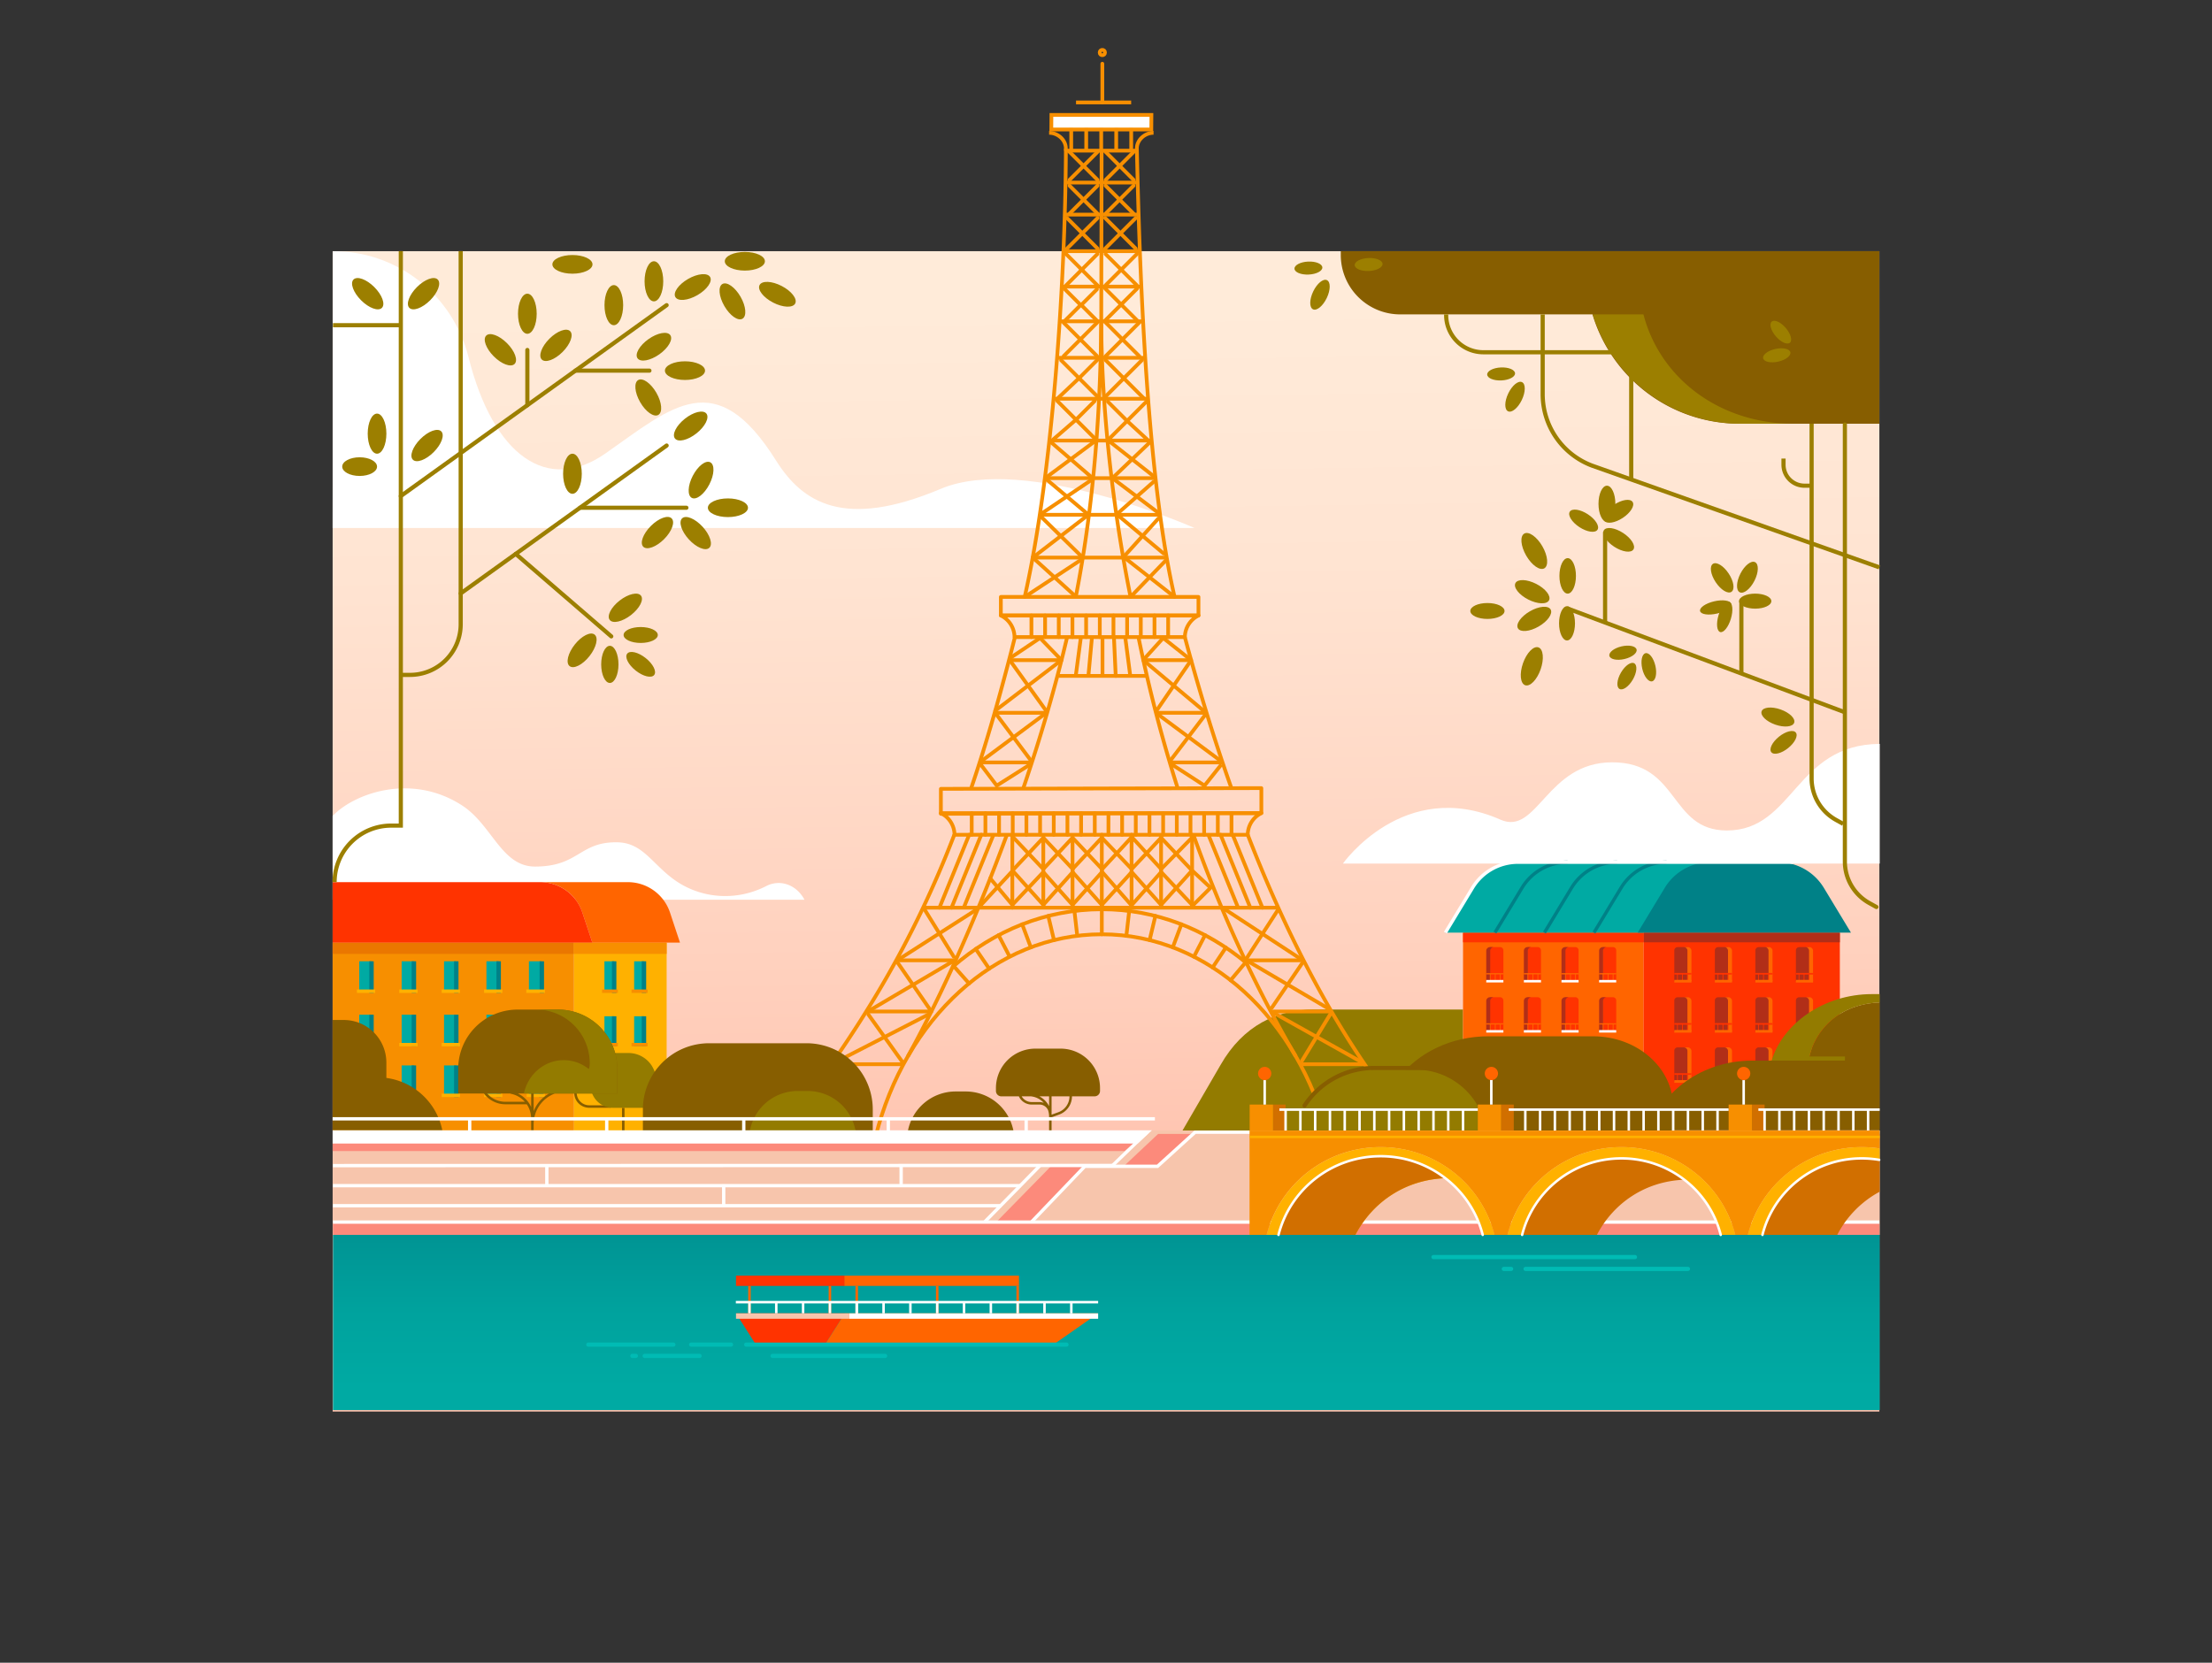 <svg id="Слой_1" data-name="Слой 1" xmlns="http://www.w3.org/2000/svg" xmlns:xlink="http://www.w3.org/1999/xlink" viewBox="0 0 2660 2000"><rect x="0" y="0" width="2660" height="2000" fill="#333333" stroke="none"/><defs><style>.cls-1{fill:url(#Безымянный_градиент_6);}.cls-2,.cls-7{fill:#fff;}.cls-3{fill:#937b00;}.cls-16,.cls-17,.cls-18,.cls-19,.cls-20,.cls-21,.cls-22,.cls-25,.cls-27,.cls-29,.cls-30,.cls-32,.cls-34,.cls-4,.cls-5,.cls-6{fill:none;}.cls-4,.cls-5,.cls-6,.cls-7{stroke:#f78f00;stroke-width:4.5px;}.cls-16,.cls-17,.cls-18,.cls-19,.cls-20,.cls-21,.cls-22,.cls-25,.cls-27,.cls-29,.cls-30,.cls-32,.cls-34,.cls-4,.cls-5,.cls-7{stroke-miterlimit:10;}.cls-27,.cls-30,.cls-34,.cls-5{stroke-linecap:round;}.cls-6{stroke-linejoin:round;}.cls-8{fill:#f78f00;}.cls-9{fill:#ea7700;}.cls-10{fill:#ffb100;}.cls-11{fill:#00aaa3;}.cls-12{fill:#008187;}.cls-13{fill:#ff6500;}.cls-14{fill:#f30;}.cls-15{fill:#b12e18;}.cls-16,.cls-17,.cls-25{stroke:#ff6500;}.cls-16{stroke-width:1.5px;}.cls-18,.cls-22,.cls-34{stroke:#fff;}.cls-18,.cls-25,.cls-32,.cls-34{stroke-width:3px;}.cls-19,.cls-20{stroke:#f30;}.cls-19{stroke-width:2px;}.cls-21{stroke:#008187;}.cls-21,.cls-22{stroke-width:4px;}.cls-23{fill:#875e00;}.cls-24{fill:url(#Безымянный_градиент_30);}.cls-26{fill:#f7c5ac;}.cls-27{stroke:#00bbb4;}.cls-27,.cls-29,.cls-30{stroke-width:5px;}.cls-28{fill:#9c7f00;}.cls-29,.cls-30{stroke:#9c7f00;}.cls-31{fill:#fc8a7b;}.cls-32{stroke:#ffb100;}.cls-33{fill:#d16f00;}</style><linearGradient id="Безымянный_градиент_6" x1="1337.71" y1="1521.42" x2="1320.64" y2="366.74" gradientUnits="userSpaceOnUse"><stop offset="0.06" stop-color="#ffc1ad"/><stop offset="0.32" stop-color="#ffd1be"/><stop offset="0.73" stop-color="#ffe4d2"/><stop offset="1" stop-color="#ffebd9"/></linearGradient><linearGradient id="Безымянный_градиент_30" x1="1330.41" y1="1331.07" x2="1330.41" y2="1670.85" gradientUnits="userSpaceOnUse"><stop offset="0.16" stop-color="#008187"/><stop offset="0.36" stop-color="#008f90"/><stop offset="0.74" stop-color="#00a39e"/><stop offset="1" stop-color="#00aaa3"/></linearGradient></defs><rect id="Background" class="cls-1" x="400" y="302.14" width="1860" height="1395.73"/><g id="Clouds"><path class="cls-2" d="M1436.41,635.07H400l.41-332.93h.48c77.05,0,143.78,52.71,162.5,127.45,29.82,119,95.28,164.54,164.88,115.69C809,488.6,860.88,438.74,933.14,553.83,965.06,604.68,1015.07,637,1131.3,588,1233.2,544.94,1436.41,635.07,1436.41,635.07Z"/><path class="cls-2" d="M967.4,1082.2H400V981.49c25.72-27.13,93.8-51.62,154-13.72,37.45,22.86,48.33,74.57,89.37,74.57,52.7,0,53.19-29.69,98.4-29.21,30.73.32,41.56,25,68.5,44.66,32.4,23.6,75.53,26.38,111.14,8a32.28,32.28,0,0,1,14.88-3.68C948.63,1062.1,960.57,1069.36,967.4,1082.2Z"/><path class="cls-2" d="M2260.41,894.78v144H1614.86s73.36-104.12,189.56-52.84c44.43,19.61,55.21-69,134.2-69,81.43,0,68.45,82,138,82C2157.27,998.9,2158.52,895.45,2260.41,894.78Z"/></g><path id="Bush" class="cls-3" d="M1759.35,1214.28v145.55H1422l45.79-78.95c27.14-47.55,68.12-66.6,112.08-66.6Z"/><g id="Tower"><path class="cls-4" d="M1324.26,388.74c.55,90.07,10.92,207.85,35.25,329.26m75.71,286.47c37.08,104,80.23,193,122.94,266.09M1369,766.28A1775.3,1775.3,0,0,0,1416.19,948M1293.66,718c23.38-119.33,29.79-236.36,30.6-329.21m-93.89,559.89c21.18-62.35,39.37-124.56,52.88-182.35m-191.48,504.28c41.53-75.22,83.32-169.48,119-266.48M1412.45,718c-31.73-137.53-41.63-367.32-45.27-536.79h-85.43c-.61,156.72-15.94,388.59-49.52,536.79m248.58,230c-21.64-61.19-40.25-122.62-56-181.69m-277.14,237.59c-48.44,125.79-111.1,233.75-211.51,362h771.16c-85.65-96.35-154.51-226.5-206.86-361.78m-280-237.67c-16.86,66.87-33.88,126.69-52.84,182.36"/><line class="cls-4" x1="1568.35" y1="1155.12" x2="1497.97" y2="1155.12"/><line class="cls-5" x1="1563.37" y1="1152.97" x2="1472.84" y2="1093.64"/><line class="cls-5" x1="1536.78" y1="1094.44" x2="1498.94" y2="1152.97"/><line class="cls-4" x1="1602.3" y1="1216.65" x2="1529.33" y2="1216.65"/><line class="cls-5" x1="1598.34" y1="1213.68" x2="1500.85" y2="1156.32"/><line class="cls-5" x1="1565.81" y1="1158.76" x2="1529.33" y2="1212.31"/><line class="cls-4" x1="1641.16" y1="1280.08" x2="1563.86" y2="1280.08"/><line class="cls-5" x1="1637.37" y1="1277.51" x2="1530.95" y2="1217.91"/><line class="cls-5" x1="1600.94" y1="1217.91" x2="1565.81" y2="1275.74"/><line class="cls-4" x1="1077.5" y1="1155.12" x2="1147.88" y2="1155.12"/><line class="cls-5" x1="1082.35" y1="1152.98" x2="1173.33" y2="1094.69"/><line class="cls-5" x1="1111.64" y1="1093.64" x2="1146.91" y2="1150.78"/><line class="cls-4" x1="1043.55" y1="1216.65" x2="1119.99" y2="1216.65"/><line class="cls-5" x1="1043.55" y1="1216.65" x2="1147.88" y2="1155.12"/><line class="cls-5" x1="1080.04" y1="1158.76" x2="1119.99" y2="1216.65"/><line class="cls-4" x1="999.74" y1="1280.08" x2="1086.46" y2="1280.08"/><line class="cls-5" x1="1004.74" y1="1277.66" x2="1117.31" y2="1219.82"/><line class="cls-5" x1="1044.24" y1="1220.27" x2="1085.38" y2="1277.66"/><path class="cls-4" d="M1325,1123.79c128.34,0,236.77,102.49,271.94,243.2H1053C1088.19,1226.28,1196.63,1123.79,1325,1123.79Z"/><path class="cls-4" d="M1145.57,1163c49.85-43.5,112-69.31,179.39-69.31,65,0,125.08,24,174,64.7"/><line class="cls-5" x1="1324.96" y1="1093.64" x2="1324.96" y2="1123.79"/><line class="cls-5" x1="1358.13" y1="1093.64" x2="1354.5" y2="1125.64"/><line class="cls-5" x1="1389.38" y1="1101.69" x2="1382.44" y2="1130.8"/><line class="cls-5" x1="1420.69" y1="1111.77" x2="1410.31" y2="1139.5"/><line class="cls-5" x1="1449.12" y1="1124.82" x2="1435.73" y2="1150.78"/><line class="cls-5" x1="1474.15" y1="1139.79" x2="1458.24" y2="1163.71"/><line class="cls-5" x1="1497.97" y1="1157.52" x2="1479.84" y2="1179.07"/><line class="cls-5" x1="1291.79" y1="1093.64" x2="1295.42" y2="1125.62"/><line class="cls-5" x1="1260.54" y1="1101.69" x2="1267.47" y2="1130.8"/><line class="cls-5" x1="1229.22" y1="1111.77" x2="1239.6" y2="1139.5"/><line class="cls-5" x1="1200.8" y1="1124.83" x2="1213.56" y2="1149.56"/><line class="cls-5" x1="1173.33" y1="1141.44" x2="1189.48" y2="1165.14"/><line class="cls-5" x1="1146.73" y1="1161.95" x2="1165.31" y2="1182.9"/><line class="cls-5" x1="1324.96" y1="1090.03" x2="1324.96" y2="1004.08"/><line class="cls-5" x1="1360.76" y1="1090.03" x2="1360.76" y2="1004.08"/><line class="cls-5" x1="1396.24" y1="1090.03" x2="1396.24" y2="1006.01"/><line class="cls-5" x1="1433.54" y1="1090.03" x2="1433.54" y2="1004.08"/><line class="cls-5" x1="1217.38" y1="1091.8" x2="1217.38" y2="1006.01"/><line class="cls-5" x1="1254.61" y1="1091.56" x2="1254.61" y2="1007.68"/><line class="cls-5" x1="1289.75" y1="1095.16" x2="1289.75" y2="1009.21"/><line class="cls-5" x1="1219.19" y1="1045.36" x2="1254.61" y2="1007.68"/><line class="cls-5" x1="1254.61" y1="1045.36" x2="1218.86" y2="1007.68"/><line class="cls-5" x1="1217.38" y1="1088.38" x2="1254.61" y2="1048.98"/><line class="cls-5" x1="1254.62" y1="1088.38" x2="1219.19" y2="1048.98"/><line class="cls-5" x1="1179.81" y1="1088.38" x2="1216.31" y2="1048.94"/><line class="cls-5" x1="1217.38" y1="1088.38" x2="1190.77" y2="1056.52"/><line class="cls-5" x1="1254.62" y1="1045.36" x2="1289.75" y2="1007.68"/><line class="cls-5" x1="1290.04" y1="1045.36" x2="1254.61" y2="1007.68"/><line class="cls-5" x1="1254.62" y1="1088.38" x2="1290.04" y2="1048.98"/><line class="cls-5" x1="1289.75" y1="1088.38" x2="1254.62" y2="1048.98"/><line class="cls-5" x1="1289.75" y1="1045.31" x2="1324.96" y2="1007.68"/><line class="cls-5" x1="1325.17" y1="1045.31" x2="1289.75" y2="1007.68"/><line class="cls-5" x1="1289.75" y1="1088.38" x2="1325.17" y2="1048.94"/><line class="cls-5" x1="1324.96" y1="1088.38" x2="1289.75" y2="1048.94"/><line class="cls-5" x1="1325.47" y1="1045.31" x2="1361.79" y2="1006.01"/><line class="cls-5" x1="1360.9" y1="1045.31" x2="1324.96" y2="1007.68"/><line class="cls-5" x1="1324.96" y1="1088.38" x2="1360.9" y2="1048.94"/><line class="cls-5" x1="1360.13" y1="1088.38" x2="1325.47" y2="1048.94"/><line class="cls-5" x1="1360.92" y1="1045.31" x2="1396.24" y2="1007.68"/><line class="cls-5" x1="1396.34" y1="1045.31" x2="1361.79" y2="1007.68"/><line class="cls-5" x1="1361.79" y1="1087.68" x2="1396.34" y2="1048.94"/><line class="cls-5" x1="1396.24" y1="1088.38" x2="1360.92" y2="1048.94"/><line class="cls-5" x1="1396.35" y1="1045.31" x2="1433.27" y2="1007.68"/><line class="cls-5" x1="1431.78" y1="1045.31" x2="1396.24" y2="1007.68"/><line class="cls-5" x1="1396.24" y1="1088.38" x2="1431.78" y2="1048.94"/><line class="cls-5" x1="1433.54" y1="1088.38" x2="1396.35" y2="1048.94"/><polyline class="cls-5" points="1435.07 1088.38 1455.77 1067.8 1433.54 1047.05"/><line class="cls-5" x1="1482.33" y1="1004.08" x2="1518.09" y2="1091.8"/><line class="cls-5" x1="1467.79" y1="1004.08" x2="1503.55" y2="1091.8"/><line class="cls-5" x1="1453.26" y1="1004.47" x2="1488.46" y2="1090.82"/><line class="cls-5" x1="1165.47" y1="1004.08" x2="1129.72" y2="1091.8"/><line class="cls-5" x1="1180.01" y1="1004.08" x2="1144.25" y2="1091.8"/><line class="cls-5" x1="1194.55" y1="1004.47" x2="1159.67" y2="1090.03"/><line class="cls-4" x1="1109.14" y1="1091.8" x2="1538.19" y2="1091.8"/><polygon class="cls-6" points="1516.81 978.01 1131.44 978.89 1131.44 948.85 1516.81 947.98 1516.81 978.01"/><path class="cls-6" d="M1147.83,1004.08a29.33,29.33,0,0,0-16.39-26h385.38a29.32,29.32,0,0,0-16.4,26Z"/><line class="cls-5" x1="1415.15" y1="1004.08" x2="1415.15" y2="978.13"/><line class="cls-5" x1="1431.59" y1="1004.08" x2="1431.59" y2="978.13"/><line class="cls-5" x1="1448.03" y1="1004.08" x2="1448.03" y2="978.13"/><line class="cls-5" x1="1464.47" y1="1004.08" x2="1464.47" y2="978.13"/><line class="cls-5" x1="1480.91" y1="1004.08" x2="1480.91" y2="978.13"/><line class="cls-5" x1="1168.52" y1="1004.08" x2="1168.52" y2="978.13"/><line class="cls-5" x1="1184.97" y1="1004.08" x2="1184.97" y2="978.13"/><line class="cls-5" x1="1201.41" y1="1004.08" x2="1201.41" y2="978.13"/><line class="cls-5" x1="1217.85" y1="1004.08" x2="1217.85" y2="978.13"/><line class="cls-5" x1="1234.29" y1="1004.08" x2="1234.29" y2="978.13"/><line class="cls-5" x1="1250.73" y1="1004.08" x2="1250.73" y2="978.13"/><line class="cls-5" x1="1267.17" y1="1004.08" x2="1267.17" y2="978.13"/><line class="cls-5" x1="1283.62" y1="1004.08" x2="1283.62" y2="978.13"/><line class="cls-5" x1="1300.06" y1="1004.08" x2="1300.06" y2="978.13"/><line class="cls-5" x1="1316.5" y1="1004.08" x2="1316.5" y2="978.13"/><line class="cls-5" x1="1332.94" y1="1004.08" x2="1332.94" y2="978.13"/><line class="cls-5" x1="1349.38" y1="1004.08" x2="1349.38" y2="978.13"/><line class="cls-5" x1="1365.82" y1="1004.08" x2="1365.82" y2="978.13"/><line class="cls-5" x1="1382.26" y1="1004.08" x2="1382.26" y2="978.13"/><line class="cls-5" x1="1398.71" y1="1004.08" x2="1398.71" y2="978.13"/><line class="cls-4" x1="1276.49" y1="794.06" x2="1213.34" y2="794.06"/><line class="cls-4" x1="1430.24" y1="794.06" x2="1374.89" y2="794.06"/><line class="cls-4" x1="1260.65" y1="857.38" x2="1195.65" y2="857.38"/><line class="cls-4" x1="1451.58" y1="857.38" x2="1389.06" y2="857.38"/><line class="cls-5" x1="1215.69" y1="790.89" x2="1250.71" y2="767.39"/><line class="cls-5" x1="1250.71" y1="767.39" x2="1276.49" y2="794.06"/><line class="cls-5" x1="1196.91" y1="854.74" x2="1273.93" y2="795.97"/><line class="cls-5" x1="1215.69" y1="795.97" x2="1257.87" y2="854.74"/><line class="cls-4" x1="1240.83" y1="917.09" x2="1178.03" y2="917.09"/><line class="cls-5" x1="1180.7" y1="915.09" x2="1256.13" y2="858.97"/><line class="cls-5" x1="1197.77" y1="858.8" x2="1239.95" y2="915.09"/><polyline class="cls-5" points="1375.88 792.67 1398.77 767.39 1432.35 794.05"/><line class="cls-5" x1="1448.01" y1="855.44" x2="1374.89" y2="794.06"/><line class="cls-5" x1="1431.07" y1="795.97" x2="1390.83" y2="854.74"/><line class="cls-4" x1="1470.02" y1="917.09" x2="1407.5" y2="917.09"/><line class="cls-5" x1="1467.3" y1="914.74" x2="1392.79" y2="859.48"/><line class="cls-5" x1="1449.6" y1="859.48" x2="1407.5" y2="914.74"/><polyline class="cls-5" points="1409.86 919.92 1448.49 944.96 1467.3 921.33"/><polyline class="cls-5" points="1238.14 919.92 1198.59 944.96 1178.93 918.99"/><line class="cls-5" x1="1325.8" y1="767.39" x2="1325.8" y2="811.73"/><line class="cls-5" x1="1339.54" y1="766.28" x2="1341.68" y2="813.02"/><line class="cls-5" x1="1353.26" y1="767.39" x2="1359.02" y2="811.73"/><line class="cls-5" x1="1313.03" y1="767.39" x2="1308.95" y2="811.73"/><line class="cls-5" x1="1299.58" y1="768.12" x2="1293.66" y2="812.69"/><line class="cls-4" x1="1273.07" y1="813" x2="1378.02" y2="813"/><rect class="cls-6" x="1203.56" y="718" width="237.63" height="22.33"/><path class="cls-6" d="M1220,766.28a29.33,29.33,0,0,0-16.39-25.94h237.63a29.32,29.32,0,0,0-16.4,25.94Z"/><line class="cls-5" x1="1240.32" y1="766.29" x2="1240.32" y2="740.34"/><line class="cls-5" x1="1256.76" y1="766.29" x2="1256.76" y2="740.34"/><line class="cls-5" x1="1273.2" y1="766.29" x2="1273.2" y2="740.34"/><line class="cls-5" x1="1289.65" y1="766.29" x2="1289.65" y2="740.34"/><line class="cls-5" x1="1306.09" y1="766.29" x2="1306.09" y2="740.34"/><line class="cls-5" x1="1322.53" y1="766.29" x2="1322.53" y2="740.34"/><line class="cls-5" x1="1338.97" y1="766.29" x2="1338.97" y2="740.34"/><line class="cls-5" x1="1355.41" y1="766.29" x2="1355.41" y2="740.34"/><line class="cls-5" x1="1371.85" y1="766.29" x2="1371.85" y2="740.34"/><line class="cls-5" x1="1388.3" y1="766.29" x2="1388.3" y2="740.34"/><line class="cls-5" x1="1404.74" y1="766.29" x2="1404.74" y2="740.34"/><line class="cls-4" x1="1281.73" y1="219.6" x2="1368.09" y2="219.6"/><line class="cls-4" x1="1280.29" y1="258.15" x2="1369.13" y2="258.15"/><line class="cls-4" x1="1278.83" y1="302.14" x2="1370.73" y2="302.14"/><line class="cls-4" x1="1277.6" y1="344.74" x2="1372.7" y2="344.74"/><line class="cls-4" x1="1274.08" y1="386.5" x2="1376.22" y2="386.5"/><line class="cls-4" x1="1271.17" y1="430.38" x2="1377.17" y2="430.38"/><line class="cls-4" x1="1266.98" y1="479.62" x2="1380.63" y2="479.62"/><line class="cls-4" x1="1262.54" y1="529.91" x2="1384.91" y2="529.91"/><polyline class="cls-5" points="1363.26 216.42 1346.4 199.56 1363.26 182.69"/><polyline class="cls-5" points="1329.53 182.69 1346.4 199.56 1329.53 216.42"/><polyline class="cls-5" points="1319.85 216.42 1302.99 199.56 1319.85 182.69"/><polyline class="cls-5" points="1286.12 182.69 1302.99 199.56 1286.12 216.42"/><polyline class="cls-5" points="1363.17 257.01 1346.3 240.15 1363.17 223.28"/><polyline class="cls-5" points="1329.44 223.28 1346.3 240.15 1329.44 257.01"/><polyline class="cls-5" points="1319.85 257.01 1302.99 240.15 1319.85 223.28"/><polyline class="cls-5" points="1286.12 223.28 1302.99 240.15 1286.12 257.01"/><polyline class="cls-5" points="1365.82 299.07 1347.37 280.62 1365.82 262.17"/><polyline class="cls-5" points="1328.92 262.17 1347.37 280.62 1328.92 299.07"/><polyline class="cls-5" points="1319.95 299.07 1301.5 280.62 1319.95 262.17"/><polyline class="cls-5" points="1283.05 262.17 1301.5 280.62 1283.05 299.07"/><polyline class="cls-5" points="1367.09 343.21 1348.26 324.38 1367.09 305.56"/><polyline class="cls-5" points="1329.44 305.56 1348.26 324.38 1329.44 343.21"/><polyline class="cls-5" points="1319.67 343.21 1300.85 324.38 1319.67 305.56"/><polyline class="cls-5" points="1282.03 305.56 1300.85 324.38 1282.03 343.21"/><polyline class="cls-5" points="1367.54 385.56 1348.24 366.26 1367.54 346.97"/><polyline class="cls-5" points="1328.95 346.97 1348.24 366.26 1328.95 385.56"/><polyline class="cls-5" points="1319.07 385.68 1300.24 366.85 1319.07 348.03"/><polyline class="cls-5" points="1280.71 348.03 1299.54 366.85 1280.71 385.68"/><polyline class="cls-5" points="1370.18 428.56 1349.8 408.18 1370.18 387.79"/><polyline class="cls-5" points="1329.42 387.79 1349.8 408.18 1329.42 428.56"/><polyline class="cls-5" points="1319.18 428.26 1299.18 408.26 1319.18 388.26"/><polyline class="cls-5" points="1279.18 388.26 1299.18 408.26 1279.18 428.26"/><polyline class="cls-5" points="1375.24 478.91 1351.38 455.04 1373.33 433.08"/><polyline class="cls-5" points="1329.42 433.08 1351.38 455.04 1329.42 477"/><polyline class="cls-5" points="1319.11 476.39 1297.6 454.88 1319.44 433.03"/><polyline class="cls-5" points="1276.09 433.36 1297.6 454.88 1272.6 478.5"/><polyline class="cls-5" points="1382.02 530.91 1355.39 506.32 1378.49 483.21"/><polyline class="cls-5" points="1332.28 483.21 1355.39 506.32 1332.28 529.42"/><polyline class="cls-5" points="1316.45 527.29 1293.95 504.8 1316.45 482.3"/><polyline class="cls-5" points="1271.46 482.3 1293.95 504.8 1266.48 528.62"/><line class="cls-4" x1="1256.5" y1="575.14" x2="1389.56" y2="575.14"/><line class="cls-4" x1="1250.38" y1="619.21" x2="1396.72" y2="619.21"/><line class="cls-4" x1="1241.95" y1="670.68" x2="1404.14" y2="670.68"/><line class="cls-5" x1="1339.18" y1="573.68" x2="1382.02" y2="532.72"/><line class="cls-5" x1="1334.13" y1="530.91" x2="1386.44" y2="572.11"/><line class="cls-5" x1="1259.84" y1="572.96" x2="1316.45" y2="530.91"/><line class="cls-5" x1="1264.82" y1="532.72" x2="1312.24" y2="573.68"/><line class="cls-5" x1="1343.83" y1="617.76" x2="1387.07" y2="579.65"/><line class="cls-5" x1="1339.18" y1="576.27" x2="1392.95" y2="616.8"/><line class="cls-5" x1="1351.77" y1="669.21" x2="1392.95" y2="623.68"/><line class="cls-5" x1="1346.13" y1="621.28" x2="1399.3" y2="665.79"/><line class="cls-5" x1="1359.51" y1="718" x2="1402.89" y2="673.04"/><line class="cls-5" x1="1352.95" y1="671.31" x2="1412.45" y2="718"/><line class="cls-5" x1="1232.23" y1="718" x2="1300.48" y2="673.04"/><line class="cls-5" x1="1241.95" y1="670.68" x2="1292.24" y2="716.27"/><line class="cls-5" x1="1241.95" y1="670.68" x2="1306.09" y2="621.28"/><line class="cls-5" x1="1251.69" y1="621.28" x2="1300.48" y2="669.21"/><line class="cls-5" x1="1252.46" y1="617.76" x2="1312.24" y2="577.46"/><line class="cls-5" x1="1259.48" y1="577.46" x2="1307.3" y2="617.76"/><line class="cls-4" x1="1324.71" y1="181.2" x2="1324.16" y2="438.73"/><polygon class="cls-7" points="1384.61 138.23 1264.37 138.23 1264.24 155.76 1384.48 155.76 1384.61 138.23"/><line class="cls-6" x1="1288.19" y1="154.12" x2="1288.19" y2="181.2"/><line class="cls-6" x1="1306.22" y1="154.12" x2="1306.22" y2="181.2"/><line class="cls-6" x1="1324.26" y1="154.12" x2="1324.26" y2="180.38"/><line class="cls-6" x1="1342.29" y1="154.12" x2="1342.29" y2="180.38"/><line class="cls-6" x1="1360.33" y1="154.12" x2="1360.33" y2="180.38"/><path class="cls-6" d="M1387.17,159.76c-10.43,0-20.09,8.46-20.09,18.89v2.56"/><path class="cls-6" d="M1261.58,159.76c10.43,0,20.15,8.46,20.15,18.89v2.56"/><line class="cls-5" x1="1325.6" y1="123.2" x2="1325.6" y2="76.63"/><line class="cls-6" x1="1293.95" y1="123.2" x2="1360.26" y2="123.2"/><circle class="cls-5" cx="1325.6" cy="63.2" r="3.18"/></g><g id="Buildings"><rect class="cls-8" x="400" y="1133.8" width="290.24" height="226.03"/><rect class="cls-9" x="400" y="1133.8" width="290.24" height="13.58"/><rect class="cls-10" x="690.24" y="1133.8" width="111.41" height="226.03"/><rect class="cls-8" x="690.24" y="1133.8" width="111.41" height="13.58"/><rect class="cls-11" x="533.98" y="1281.54" width="14.72" height="36.17" transform="translate(1082.68 2599.26) rotate(-180)"/><rect class="cls-12" x="546.04" y="1281.54" width="5.32" height="38.04"/><rect class="cls-10" x="531.15" y="1315.47" width="21.99" height="4.12"/><rect class="cls-11" x="584.96" y="1281.54" width="14.72" height="36.17" transform="translate(1184.63 2599.26) rotate(-180)"/><rect class="cls-12" x="597.02" y="1281.54" width="5.32" height="38.04"/><rect class="cls-10" x="582.13" y="1315.47" width="21.99" height="4.12"/><rect class="cls-11" x="636.15" y="1281.54" width="14.72" height="36.17" transform="translate(1287.01 2599.26) rotate(-180)"/><rect class="cls-12" x="648.2" y="1281.54" width="5.32" height="38.04"/><rect class="cls-10" x="633.32" y="1315.47" width="21.99" height="4.12"/><rect class="cls-11" x="483" y="1281.54" width="14.72" height="36.17" transform="translate(980.72 2599.26) rotate(-180)"/><rect class="cls-12" x="495.06" y="1281.54" width="5.32" height="38.04"/><rect class="cls-10" x="480.17" y="1315.47" width="21.99" height="4.12"/><rect class="cls-11" x="432.02" y="1281.54" width="14.72" height="36.17" transform="translate(878.76 2599.26) rotate(-180)"/><rect class="cls-12" x="444.08" y="1281.54" width="5.32" height="38.04"/><rect class="cls-10" x="429.2" y="1315.47" width="21.99" height="4.12"/><rect class="cls-11" x="584.96" y="1156.27" width="14.72" height="36.17" transform="translate(1184.63 2348.71) rotate(-180)"/><rect class="cls-12" x="597.01" y="1156.27" width="5.32" height="38.04"/><rect class="cls-10" x="582.13" y="1190.19" width="21.99" height="4.12"/><rect class="cls-11" x="636.06" y="1156.27" width="14.72" height="36.17" transform="translate(1286.84 2348.71) rotate(-180)"/><rect class="cls-12" x="648.88" y="1156.27" width="5.32" height="38.04"/><rect class="cls-10" x="632.9" y="1190.19" width="22.41" height="4.12"/><rect class="cls-11" x="533.98" y="1156.27" width="14.72" height="36.17" transform="translate(1082.68 2348.71) rotate(-180)"/><rect class="cls-12" x="546.04" y="1156.27" width="5.32" height="38.04"/><rect class="cls-10" x="531.15" y="1190.19" width="21.99" height="4.12"/><rect class="cls-11" x="483" y="1156.27" width="14.72" height="36.17" transform="translate(980.72 2348.71) rotate(-180)"/><rect class="cls-12" x="495.06" y="1156.27" width="5.32" height="38.04"/><rect class="cls-10" x="480.17" y="1190.19" width="21.99" height="4.12"/><rect class="cls-11" x="432.02" y="1156.27" width="14.72" height="36.17" transform="translate(878.76 2348.71) rotate(-180)"/><rect class="cls-12" x="444.08" y="1156.27" width="5.32" height="38.04"/><rect class="cls-10" x="429.2" y="1190.19" width="21.99" height="4.12"/><rect class="cls-11" x="584.96" y="1220.54" width="14.72" height="36.17" transform="translate(1184.63 2477.26) rotate(-180)"/><rect class="cls-12" x="597.01" y="1220.54" width="5.32" height="38.04"/><rect class="cls-10" x="582.13" y="1254.47" width="21.99" height="4.12"/><rect class="cls-11" x="636.06" y="1220.54" width="14.72" height="36.17" transform="translate(1286.84 2477.26) rotate(-180)"/><rect class="cls-12" x="648.88" y="1220.54" width="5.32" height="38.04"/><rect class="cls-10" x="632.9" y="1254.47" width="22.41" height="4.12"/><rect class="cls-11" x="533.98" y="1220.54" width="14.72" height="36.17" transform="translate(1082.68 2477.26) rotate(-180)"/><rect class="cls-12" x="546.04" y="1220.54" width="5.32" height="38.04"/><rect class="cls-10" x="531.15" y="1254.47" width="21.99" height="4.12"/><rect class="cls-11" x="483" y="1220.54" width="14.72" height="36.17" transform="translate(980.72 2477.26) rotate(-180)"/><rect class="cls-12" x="495.06" y="1220.54" width="5.32" height="38.04"/><rect class="cls-10" x="480.17" y="1254.47" width="21.99" height="4.12"/><rect class="cls-11" x="432.02" y="1220.54" width="14.72" height="36.17" transform="translate(878.76 2477.26) rotate(-180)"/><rect class="cls-12" x="444.08" y="1220.54" width="5.32" height="38.04"/><rect class="cls-10" x="429.2" y="1254.47" width="21.99" height="4.12"/><rect class="cls-11" x="726.83" y="1156.27" width="11.7" height="36.17" transform="translate(1465.37 2348.71) rotate(-180)"/><rect class="cls-12" x="735.88" y="1156.27" width="5.32" height="38.04"/><rect class="cls-8" x="724.01" y="1190.19" width="18.97" height="4.12"/><rect class="cls-11" x="762.58" y="1156.27" width="11.7" height="36.17" transform="translate(1536.86 2348.71) rotate(-180)"/><rect class="cls-12" x="771.71" y="1156.27" width="5.32" height="38.04"/><rect class="cls-8" x="759.42" y="1190.19" width="19.39" height="4.12"/><rect class="cls-11" x="726.83" y="1222.41" width="11.7" height="36.17" transform="translate(1465.37 2480.99) rotate(-180)"/><rect class="cls-12" x="735.88" y="1222.4" width="5.32" height="36.19"/><rect class="cls-8" x="724.01" y="1254.47" width="18.97" height="4.12"/><rect class="cls-11" x="762.58" y="1222.41" width="11.7" height="36.17" transform="translate(1536.86 2480.99) rotate(-180)"/><rect class="cls-12" x="771.71" y="1222.4" width="5.32" height="36.19"/><rect class="cls-8" x="759.42" y="1254.47" width="19.39" height="4.12"/><rect class="cls-11" x="726.83" y="1283.41" width="11.7" height="36.17" transform="translate(1465.37 2602.99) rotate(-180)"/><rect class="cls-12" x="735.88" y="1283.4" width="5.32" height="36.19"/><rect class="cls-8" x="724.01" y="1315.47" width="18.97" height="4.12"/><rect class="cls-11" x="762.58" y="1283.41" width="11.7" height="36.17" transform="translate(1536.86 2602.99) rotate(-180)"/><rect class="cls-12" x="771.71" y="1283.4" width="5.32" height="36.19"/><rect class="cls-8" x="759.42" y="1315.47" width="19.39" height="4.12"/><path class="cls-13" d="M817.7,1133.8H712.32l-12-36.15a53.35,53.35,0,0,0-50.64-36.56H755.06a53.34,53.34,0,0,1,50.64,36.56Z"/><path class="cls-14" d="M712.32,1133.8H400v-72.71H649.68a53.35,53.35,0,0,1,50.64,36.56Z"/><rect class="cls-13" x="1759.35" y="1121.8" width="217.14" height="209.88"/><rect class="cls-14" x="1759.35" y="1121.8" width="217.39" height="11.65"/><rect class="cls-14" x="1976.49" y="1121.8" width="235.97" height="209.88"/><rect class="cls-15" x="1976.73" y="1121.8" width="235.72" height="11.65"/><path class="cls-14" d="M1791.68,1139.19h12.2a4,4,0,0,1,4,4v37a0,0,0,0,1,0,0h-16.2a0,0,0,0,1,0,0v-41A0,0,0,0,1,1791.68,1139.19Z"/><path class="cls-15" d="M1796.83,1139.19a4.54,4.54,0,0,0-4.78,4.26v36.77h-4.79v-36.77a4.55,4.55,0,0,1,4.79-4.26Z"/><line class="cls-16" x1="1787.26" y1="1171.28" x2="1807.88" y2="1171.28"/><line class="cls-17" x1="1792.08" y1="1171.28" x2="1792.08" y2="1180.22"/><line class="cls-17" x1="1798.11" y1="1171.28" x2="1798.11" y2="1180.22"/><line class="cls-17" x1="1804.14" y1="1171.28" x2="1804.14" y2="1180.22"/><line class="cls-18" x1="1787.26" y1="1180.22" x2="1807.88" y2="1180.22"/><path class="cls-14" d="M1836.91,1139.19h12.2a4,4,0,0,1,4,4v37a0,0,0,0,1,0,0h-16.2a0,0,0,0,1,0,0v-41A0,0,0,0,1,1836.91,1139.19Z"/><path class="cls-15" d="M1842.06,1139.19a4.54,4.54,0,0,0-4.78,4.26v36.77h-4.79v-36.77a4.55,4.55,0,0,1,4.79-4.26Z"/><line class="cls-16" x1="1832.49" y1="1171.28" x2="1853.11" y2="1171.28"/><line class="cls-17" x1="1837.31" y1="1171.28" x2="1837.31" y2="1180.22"/><line class="cls-17" x1="1843.34" y1="1171.28" x2="1843.34" y2="1180.22"/><line class="cls-17" x1="1849.37" y1="1171.28" x2="1849.37" y2="1180.22"/><line class="cls-18" x1="1832.49" y1="1180.22" x2="1853.11" y2="1180.22"/><path class="cls-14" d="M1882.14,1139.19h12.2a4,4,0,0,1,4,4v37a0,0,0,0,1,0,0h-16.2a0,0,0,0,1,0,0v-41A0,0,0,0,1,1882.14,1139.19Z"/><path class="cls-15" d="M1887.29,1139.19a4.54,4.54,0,0,0-4.78,4.26v36.77h-4.79v-36.77a4.55,4.55,0,0,1,4.79-4.26Z"/><line class="cls-16" x1="1877.72" y1="1171.28" x2="1898.34" y2="1171.28"/><line class="cls-17" x1="1882.54" y1="1171.28" x2="1882.54" y2="1180.22"/><line class="cls-17" x1="1888.57" y1="1171.28" x2="1888.57" y2="1180.22"/><line class="cls-17" x1="1894.6" y1="1171.28" x2="1894.6" y2="1180.22"/><line class="cls-18" x1="1877.72" y1="1180.22" x2="1898.34" y2="1180.22"/><path class="cls-14" d="M1927.37,1139.19h12.2a4,4,0,0,1,4,4v37a0,0,0,0,1,0,0h-16.2a0,0,0,0,1,0,0v-41A0,0,0,0,1,1927.37,1139.19Z"/><path class="cls-15" d="M1932.52,1139.19a4.55,4.55,0,0,0-4.79,4.26v36.77H1923v-36.77a4.54,4.54,0,0,1,4.78-4.26Z"/><line class="cls-16" x1="1922.95" y1="1171.28" x2="1943.57" y2="1171.28"/><line class="cls-17" x1="1927.77" y1="1171.28" x2="1927.77" y2="1180.22"/><line class="cls-17" x1="1933.8" y1="1171.28" x2="1933.8" y2="1180.22"/><line class="cls-17" x1="1939.83" y1="1171.28" x2="1939.83" y2="1180.22"/><line class="cls-18" x1="1922.95" y1="1180.22" x2="1943.57" y2="1180.22"/><path class="cls-14" d="M1791.68,1199.5h12.2a4,4,0,0,1,4,4v37a0,0,0,0,1,0,0h-16.2a0,0,0,0,1,0,0v-41A0,0,0,0,1,1791.68,1199.5Z"/><path class="cls-15" d="M1796.83,1199.5a4.54,4.54,0,0,0-4.78,4.25v36.77h-4.79v-36.77a4.54,4.54,0,0,1,4.79-4.25Z"/><line class="cls-16" x1="1787.26" y1="1231.59" x2="1807.88" y2="1231.59"/><line class="cls-17" x1="1792.08" y1="1231.59" x2="1792.08" y2="1240.52"/><line class="cls-17" x1="1798.11" y1="1231.59" x2="1798.11" y2="1240.52"/><line class="cls-17" x1="1804.14" y1="1231.59" x2="1804.14" y2="1240.52"/><line class="cls-18" x1="1787.26" y1="1240.52" x2="1807.88" y2="1240.52"/><path class="cls-14" d="M1836.91,1199.5h12.2a4,4,0,0,1,4,4v37a0,0,0,0,1,0,0h-16.2a0,0,0,0,1,0,0v-41A0,0,0,0,1,1836.91,1199.5Z"/><path class="cls-15" d="M1842.06,1199.5a4.54,4.54,0,0,0-4.78,4.25v36.77h-4.79v-36.77a4.54,4.54,0,0,1,4.79-4.25Z"/><line class="cls-16" x1="1832.49" y1="1231.59" x2="1853.11" y2="1231.59"/><line class="cls-17" x1="1837.31" y1="1231.59" x2="1837.31" y2="1240.52"/><line class="cls-17" x1="1843.34" y1="1231.59" x2="1843.34" y2="1240.52"/><line class="cls-17" x1="1849.37" y1="1231.59" x2="1849.37" y2="1240.52"/><line class="cls-18" x1="1832.49" y1="1240.52" x2="1853.11" y2="1240.52"/><path class="cls-14" d="M1882.14,1199.5h12.2a4,4,0,0,1,4,4v37a0,0,0,0,1,0,0h-16.2a0,0,0,0,1,0,0v-41A0,0,0,0,1,1882.14,1199.5Z"/><path class="cls-15" d="M1887.29,1199.5a4.54,4.54,0,0,0-4.78,4.25v36.77h-4.79v-36.77a4.54,4.54,0,0,1,4.79-4.25Z"/><line class="cls-16" x1="1877.72" y1="1231.59" x2="1898.34" y2="1231.59"/><line class="cls-17" x1="1882.54" y1="1231.59" x2="1882.54" y2="1240.52"/><line class="cls-17" x1="1888.57" y1="1231.59" x2="1888.57" y2="1240.52"/><line class="cls-17" x1="1894.6" y1="1231.59" x2="1894.6" y2="1240.52"/><line class="cls-18" x1="1877.72" y1="1240.52" x2="1898.34" y2="1240.52"/><path class="cls-14" d="M1927.37,1199.5h12.2a4,4,0,0,1,4,4v37a0,0,0,0,1,0,0h-16.2a0,0,0,0,1,0,0v-41A0,0,0,0,1,1927.37,1199.5Z"/><path class="cls-15" d="M1932.52,1199.5a4.55,4.55,0,0,0-4.79,4.25v36.77H1923v-36.77a4.54,4.54,0,0,1,4.78-4.25Z"/><line class="cls-16" x1="1922.95" y1="1231.59" x2="1943.57" y2="1231.59"/><line class="cls-17" x1="1927.77" y1="1231.59" x2="1927.77" y2="1240.52"/><line class="cls-17" x1="1933.8" y1="1231.59" x2="1933.8" y2="1240.52"/><line class="cls-17" x1="1939.83" y1="1231.59" x2="1939.83" y2="1240.52"/><line class="cls-18" x1="1922.95" y1="1240.52" x2="1943.57" y2="1240.52"/><path class="cls-14" d="M1791.68,1261.4h12.2a4,4,0,0,1,4,4v37a0,0,0,0,1,0,0h-16.2a0,0,0,0,1,0,0v-41A0,0,0,0,1,1791.68,1261.4Z"/><path class="cls-15" d="M1796.83,1261.4a4.54,4.54,0,0,0-4.78,4.25v36.77h-4.79v-36.77a4.54,4.54,0,0,1,4.79-4.25Z"/><line class="cls-16" x1="1787.26" y1="1293.49" x2="1807.88" y2="1293.49"/><line class="cls-17" x1="1792.08" y1="1293.49" x2="1792.08" y2="1302.42"/><line class="cls-17" x1="1798.11" y1="1293.49" x2="1798.11" y2="1302.42"/><line class="cls-17" x1="1804.14" y1="1293.49" x2="1804.14" y2="1302.42"/><line class="cls-18" x1="1787.26" y1="1302.42" x2="1807.88" y2="1302.42"/><path class="cls-14" d="M1836.91,1261.4h12.2a4,4,0,0,1,4,4v37a0,0,0,0,1,0,0h-16.2a0,0,0,0,1,0,0v-41A0,0,0,0,1,1836.91,1261.4Z"/><path class="cls-15" d="M1842.06,1261.4a4.54,4.54,0,0,0-4.78,4.25v36.77h-4.79v-36.77a4.54,4.54,0,0,1,4.79-4.25Z"/><line class="cls-16" x1="1832.49" y1="1293.49" x2="1853.11" y2="1293.49"/><line class="cls-17" x1="1837.31" y1="1293.49" x2="1837.31" y2="1302.42"/><line class="cls-17" x1="1843.34" y1="1293.49" x2="1843.34" y2="1302.42"/><line class="cls-17" x1="1849.37" y1="1293.49" x2="1849.37" y2="1302.42"/><line class="cls-18" x1="1832.49" y1="1302.42" x2="1853.11" y2="1302.42"/><path class="cls-14" d="M1882.14,1261.4h12.2a4,4,0,0,1,4,4v37a0,0,0,0,1,0,0h-16.2a0,0,0,0,1,0,0v-41A0,0,0,0,1,1882.14,1261.4Z"/><path class="cls-15" d="M1887.29,1261.4a4.54,4.54,0,0,0-4.78,4.25v36.77h-4.79v-36.77a4.54,4.54,0,0,1,4.79-4.25Z"/><line class="cls-16" x1="1877.72" y1="1293.49" x2="1898.34" y2="1293.49"/><line class="cls-17" x1="1882.54" y1="1293.49" x2="1882.54" y2="1302.42"/><line class="cls-17" x1="1888.57" y1="1293.49" x2="1888.57" y2="1302.42"/><line class="cls-17" x1="1894.6" y1="1293.49" x2="1894.6" y2="1302.42"/><line class="cls-18" x1="1877.72" y1="1302.42" x2="1898.34" y2="1302.42"/><path class="cls-14" d="M1927.37,1261.4h12.2a4,4,0,0,1,4,4v37a0,0,0,0,1,0,0h-16.2a0,0,0,0,1,0,0v-41A0,0,0,0,1,1927.37,1261.4Z"/><path class="cls-15" d="M1932.52,1261.4a4.55,4.55,0,0,0-4.79,4.25v36.77H1923v-36.77a4.54,4.54,0,0,1,4.78-4.25Z"/><line class="cls-16" x1="1922.95" y1="1293.49" x2="1943.57" y2="1293.49"/><line class="cls-17" x1="1927.77" y1="1293.49" x2="1927.77" y2="1302.42"/><line class="cls-17" x1="1933.8" y1="1293.49" x2="1933.8" y2="1302.42"/><line class="cls-17" x1="1939.83" y1="1293.49" x2="1939.83" y2="1302.42"/><line class="cls-18" x1="1922.95" y1="1302.42" x2="1943.57" y2="1302.42"/><path class="cls-15" d="M2062.15,1139.19h16.2a0,0,0,0,1,0,0v37a4,4,0,0,1-4,4h-12.2a0,0,0,0,1,0,0v-41A0,0,0,0,1,2062.15,1139.19Z" transform="translate(4140.5 2319.41) rotate(-180)"/><path class="cls-13" d="M2073.2,1139.19a4.55,4.55,0,0,1,4.79,4.26v36.77h4.79v-36.77a4.55,4.55,0,0,0-4.79-4.26Z"/><line class="cls-19" x1="2082.78" y1="1171.28" x2="2062.15" y2="1171.28"/><line class="cls-20" x1="2077.95" y1="1171.28" x2="2077.95" y2="1180.22"/><line class="cls-20" x1="2071.92" y1="1171.28" x2="2071.92" y2="1180.22"/><line class="cls-20" x1="2065.89" y1="1171.28" x2="2065.89" y2="1180.22"/><rect class="cls-13" x="2062.15" y="1178.62" width="20.63" height="3.19"/><path class="cls-15" d="M2013.41,1139.19h16.2a0,0,0,0,1,0,0v37a4,4,0,0,1-4,4h-12.2a0,0,0,0,1,0,0v-41A0,0,0,0,1,2013.41,1139.19Z" transform="translate(4043.02 2319.41) rotate(-180)"/><path class="cls-13" d="M2024.46,1139.19a4.55,4.55,0,0,1,4.79,4.26v36.77H2034v-36.77a4.54,4.54,0,0,0-4.78-4.26Z"/><line class="cls-19" x1="2034.03" y1="1171.28" x2="2013.41" y2="1171.28"/><line class="cls-20" x1="2029.21" y1="1171.28" x2="2029.21" y2="1180.22"/><line class="cls-20" x1="2023.18" y1="1171.28" x2="2023.18" y2="1180.22"/><line class="cls-20" x1="2017.15" y1="1171.28" x2="2017.15" y2="1180.22"/><rect class="cls-13" x="2013.41" y="1178.62" width="20.63" height="3.19"/><path class="cls-15" d="M2062.15,1199.5h16.2a0,0,0,0,1,0,0v37a4,4,0,0,1-4,4h-12.2a0,0,0,0,1,0,0v-41A0,0,0,0,1,2062.15,1199.5Z" transform="translate(4140.5 2440.02) rotate(-180)"/><path class="cls-13" d="M2073.2,1199.5a4.54,4.54,0,0,1,4.79,4.25v36.77h4.79v-36.77a4.55,4.55,0,0,0-4.79-4.25Z"/><line class="cls-19" x1="2082.78" y1="1231.59" x2="2062.15" y2="1231.59"/><line class="cls-20" x1="2077.95" y1="1231.59" x2="2077.95" y2="1240.52"/><line class="cls-20" x1="2071.92" y1="1231.59" x2="2071.92" y2="1240.52"/><line class="cls-20" x1="2065.89" y1="1231.59" x2="2065.89" y2="1240.52"/><rect class="cls-13" x="2062.15" y="1238.93" width="20.63" height="3.19"/><path class="cls-15" d="M2013.41,1199.5h16.2a0,0,0,0,1,0,0v37a4,4,0,0,1-4,4h-12.2a0,0,0,0,1,0,0v-41A0,0,0,0,1,2013.41,1199.5Z" transform="translate(4043.02 2440.02) rotate(-180)"/><path class="cls-13" d="M2024.46,1199.5a4.55,4.55,0,0,1,4.79,4.25v36.77H2034v-36.77a4.54,4.54,0,0,0-4.78-4.25Z"/><line class="cls-19" x1="2034.03" y1="1231.59" x2="2013.41" y2="1231.59"/><line class="cls-20" x1="2029.21" y1="1231.59" x2="2029.21" y2="1240.52"/><line class="cls-20" x1="2023.18" y1="1231.59" x2="2023.18" y2="1240.52"/><line class="cls-20" x1="2017.15" y1="1231.59" x2="2017.15" y2="1240.52"/><rect class="cls-13" x="2013.41" y="1238.93" width="20.63" height="3.19"/><path class="cls-15" d="M2062.15,1259.81h16.2a0,0,0,0,1,0,0v37a4,4,0,0,1-4,4h-12.2a0,0,0,0,1,0,0v-41A0,0,0,0,1,2062.15,1259.81Z" transform="translate(4140.5 2560.63) rotate(-180)"/><path class="cls-13" d="M2073.2,1259.8a4.55,4.55,0,0,1,4.79,4.26v36.77h4.79v-36.77a4.55,4.55,0,0,0-4.79-4.26Z"/><line class="cls-19" x1="2082.78" y1="1291.89" x2="2062.15" y2="1291.89"/><line class="cls-20" x1="2077.95" y1="1291.89" x2="2077.95" y2="1300.83"/><line class="cls-20" x1="2071.92" y1="1291.89" x2="2071.92" y2="1300.83"/><line class="cls-20" x1="2065.89" y1="1291.89" x2="2065.89" y2="1300.83"/><rect class="cls-13" x="2062.15" y="1299.23" width="20.63" height="3.19"/><path class="cls-15" d="M2013.41,1259.81h16.2a0,0,0,0,1,0,0v37a4,4,0,0,1-4,4h-12.2a0,0,0,0,1,0,0v-41A0,0,0,0,1,2013.41,1259.81Z" transform="translate(4043.02 2560.63) rotate(-180)"/><path class="cls-13" d="M2024.46,1259.8a4.55,4.55,0,0,1,4.79,4.26v36.77H2034v-36.77a4.54,4.54,0,0,0-4.78-4.26Z"/><line class="cls-19" x1="2034.03" y1="1291.89" x2="2013.41" y2="1291.89"/><line class="cls-20" x1="2029.21" y1="1291.89" x2="2029.21" y2="1300.83"/><line class="cls-20" x1="2023.18" y1="1291.89" x2="2023.18" y2="1300.83"/><line class="cls-20" x1="2017.15" y1="1291.89" x2="2017.15" y2="1300.83"/><rect class="cls-13" x="2013.41" y="1299.23" width="20.63" height="3.19"/><path class="cls-15" d="M2159.64,1139.19h16.2a0,0,0,0,1,0,0v37a4,4,0,0,1-4,4h-12.2a0,0,0,0,1,0,0v-41A0,0,0,0,1,2159.64,1139.19Z" transform="translate(4335.48 2319.41) rotate(-180)"/><path class="cls-13" d="M2170.69,1139.19a4.54,4.54,0,0,1,4.78,4.26v36.77h4.79v-36.77a4.55,4.55,0,0,0-4.79-4.26Z"/><line class="cls-19" x1="2180.26" y1="1171.28" x2="2159.64" y2="1171.28"/><line class="cls-20" x1="2175.44" y1="1171.28" x2="2175.44" y2="1180.22"/><line class="cls-20" x1="2169.41" y1="1171.28" x2="2169.41" y2="1180.22"/><line class="cls-20" x1="2163.38" y1="1171.28" x2="2163.38" y2="1180.22"/><rect class="cls-13" x="2159.64" y="1178.62" width="20.63" height="3.19"/><path class="cls-15" d="M2110.89,1139.19h16.2a0,0,0,0,1,0,0v37a4,4,0,0,1-4,4h-12.2a0,0,0,0,1,0,0v-41A0,0,0,0,1,2110.89,1139.19Z" transform="translate(4237.99 2319.41) rotate(-180)"/><path class="cls-13" d="M2121.94,1139.19a4.55,4.55,0,0,1,4.79,4.26v36.77h4.79v-36.77a4.55,4.55,0,0,0-4.79-4.26Z"/><line class="cls-19" x1="2131.52" y1="1171.28" x2="2110.89" y2="1171.28"/><line class="cls-20" x1="2126.7" y1="1171.28" x2="2126.7" y2="1180.22"/><line class="cls-20" x1="2120.67" y1="1171.28" x2="2120.67" y2="1180.22"/><line class="cls-20" x1="2114.64" y1="1171.28" x2="2114.64" y2="1180.22"/><rect class="cls-13" x="2110.89" y="1178.62" width="20.63" height="3.19"/><path class="cls-15" d="M2159.64,1199.5h16.2a0,0,0,0,1,0,0v37a4,4,0,0,1-4,4h-12.2a0,0,0,0,1,0,0v-41A0,0,0,0,1,2159.64,1199.5Z" transform="translate(4335.48 2440.02) rotate(-180)"/><path class="cls-13" d="M2170.69,1199.5a4.54,4.54,0,0,1,4.78,4.25v36.77h4.79v-36.77a4.54,4.54,0,0,0-4.79-4.25Z"/><line class="cls-19" x1="2180.26" y1="1231.59" x2="2159.64" y2="1231.59"/><line class="cls-20" x1="2175.44" y1="1231.59" x2="2175.44" y2="1240.52"/><line class="cls-20" x1="2169.41" y1="1231.59" x2="2169.41" y2="1240.52"/><line class="cls-20" x1="2163.38" y1="1231.59" x2="2163.38" y2="1240.52"/><rect class="cls-13" x="2159.64" y="1238.93" width="20.63" height="3.19"/><path class="cls-15" d="M2110.89,1199.5h16.2a0,0,0,0,1,0,0v37a4,4,0,0,1-4,4h-12.2a0,0,0,0,1,0,0v-41A0,0,0,0,1,2110.89,1199.5Z" transform="translate(4237.99 2440.02) rotate(-180)"/><path class="cls-13" d="M2121.94,1199.5a4.54,4.54,0,0,1,4.79,4.25v36.77h4.79v-36.77a4.54,4.54,0,0,0-4.79-4.25Z"/><line class="cls-19" x1="2131.52" y1="1231.59" x2="2110.89" y2="1231.59"/><line class="cls-20" x1="2126.7" y1="1231.59" x2="2126.7" y2="1240.52"/><line class="cls-20" x1="2120.67" y1="1231.59" x2="2120.67" y2="1240.52"/><line class="cls-20" x1="2114.64" y1="1231.59" x2="2114.64" y2="1240.52"/><rect class="cls-13" x="2110.89" y="1238.93" width="20.63" height="3.19"/><path class="cls-15" d="M2159.64,1259.81h16.2a0,0,0,0,1,0,0v37a4,4,0,0,1-4,4h-12.2a0,0,0,0,1,0,0v-41A0,0,0,0,1,2159.64,1259.81Z" transform="translate(4335.48 2560.63) rotate(-180)"/><path class="cls-13" d="M2170.69,1259.8a4.54,4.54,0,0,1,4.78,4.26v36.77h4.79v-36.77a4.55,4.55,0,0,0-4.79-4.26Z"/><line class="cls-19" x1="2180.26" y1="1291.89" x2="2159.64" y2="1291.89"/><line class="cls-20" x1="2175.44" y1="1291.89" x2="2175.44" y2="1300.83"/><line class="cls-20" x1="2169.41" y1="1291.89" x2="2169.41" y2="1300.83"/><line class="cls-20" x1="2163.38" y1="1291.89" x2="2163.38" y2="1300.83"/><rect class="cls-13" x="2159.64" y="1299.23" width="20.63" height="3.19"/><path class="cls-15" d="M2110.89,1259.81h16.2a0,0,0,0,1,0,0v37a4,4,0,0,1-4,4h-12.2a0,0,0,0,1,0,0v-41A0,0,0,0,1,2110.89,1259.81Z" transform="translate(4237.99 2560.63) rotate(-180)"/><path class="cls-13" d="M2121.94,1259.8a4.55,4.55,0,0,1,4.79,4.26v36.77h4.79v-36.77a4.55,4.55,0,0,0-4.79-4.26Z"/><line class="cls-19" x1="2131.52" y1="1291.89" x2="2110.89" y2="1291.89"/><line class="cls-20" x1="2126.7" y1="1291.89" x2="2126.7" y2="1300.83"/><line class="cls-20" x1="2120.67" y1="1291.89" x2="2120.67" y2="1300.83"/><line class="cls-20" x1="2114.64" y1="1291.89" x2="2114.64" y2="1300.83"/><rect class="cls-13" x="2110.89" y="1299.23" width="20.63" height="3.19"/><path class="cls-11" d="M2063.61,1037.09a63.89,63.89,0,0,0-54.66,30.8l-32.61,53.91H1738.12l32.63-53.91a63.86,63.86,0,0,1,54.64-30.8Z"/><path class="cls-21" d="M1916.78,1121.8l32.62-53.91a63.88,63.88,0,0,1,54.65-30.8"/><path class="cls-21" d="M1857.23,1121.8l32.61-53.91a63.91,63.91,0,0,1,54.66-30.8"/><path class="cls-21" d="M1797.68,1121.8l32.61-53.91a63.91,63.91,0,0,1,54.66-30.8"/><path class="cls-12" d="M2225.82,1121.8H1969.34l32.61-53.91a63.91,63.91,0,0,1,54.66-30.79h81.95a63.89,63.89,0,0,1,54.65,30.79Z"/><path class="cls-22" d="M1738.12,1121.8l32.63-53.91a63.86,63.86,0,0,1,54.64-30.8h330.44"/></g><g id="Trees_Bushes" data-name="Trees &amp; Bushes"><path class="cls-23" d="M734.63,1332.47h-26.1a18,18,0,0,1-18-18h3a15,15,0,0,0,15,15h26.1Z"/><path class="cls-3" d="M737.23,1266.6h18.59A33.21,33.21,0,0,1,789,1299.81v32.73a0,0,0,0,1,0,0h-51.8a26.87,26.87,0,0,1-26.87-26.87v-12.19A26.87,26.87,0,0,1,737.23,1266.6Z"/><rect class="cls-23" x="748.01" y="1332.58" width="3" height="27.25"/><path class="cls-23" d="M852.7,1254.86H969.92a79.6,79.6,0,0,1,79.6,79.6v25.38a0,0,0,0,1,0,0H773.1a0,0,0,0,1,0,0v-25.38A79.6,79.6,0,0,1,852.7,1254.86Z"/><path class="cls-23" d="M531.92,1359.55H400V1226.88h13.37a51.24,51.24,0,0,1,51.24,51.24v18.45A79.64,79.64,0,0,1,531.92,1359.55Z"/><path class="cls-23" d="M1218.83,1360.38H1091.77a58.46,58.46,0,0,1,57.43-47.52h12.09a58.46,58.46,0,0,1,56.67,44.08Z"/><path class="cls-3" d="M1028.87,1359.83H901.81a58.46,58.46,0,0,1,57.43-47.53h12.09a58.46,58.46,0,0,1,56.66,44.08Z"/><path class="cls-23" d="M1275.39,1261.33h-30.3a47.44,47.44,0,0,0-47.44,47.43v3.44a6.54,6.54,0,0,0,6.54,6.54h21.06a16.81,16.81,0,0,0,15.29,9.85H1250a11.27,11.27,0,0,1,10.36,6.85,24,24,0,0,1,1.2,7.53v16.86h3V1344l9.29-3.43a23.37,23.37,0,0,0,15.24-21.85h27.2a6.53,6.53,0,0,0,6.53-6.54v-3.44A47.44,47.44,0,0,0,1275.39,1261.33ZM1250,1325.59h-9.47a13.81,13.81,0,0,1-11.92-6.85h11.21a24.31,24.31,0,0,1,15.37,7.82A14.33,14.33,0,0,0,1250,1325.59Zm11.56,4.94a27.51,27.51,0,0,0-11.65-11.79h11.65Zm11.26,7.25-8.26,3v-22.08h21.53A20.38,20.38,0,0,1,1272.83,1337.78Z"/><path class="cls-23" d="M742.32,1285.74A71.36,71.36,0,0,0,671,1214.38H622.35A71.36,71.36,0,0,0,551,1285.74v29.59h31a32,32,0,0,0,25.79,12.94h25.64a30.21,30.21,0,0,1,5.28,17.1v14.18h3v-7.22a39.37,39.37,0,0,1,25.19-36.88l0-.12h75.44Zm-134.5,39.53a29,29,0,0,1-21.93-9.94h27.87l0,.21a30.19,30.19,0,0,1,17.4,9.73Zm30.92,6.28a33.2,33.2,0,0,0-15.92-16.22h15.92Zm3,5v-21.19h18.49A42.21,42.21,0,0,0,641.74,1336.52Z"/><path class="cls-3" d="M742.31,1285.56v29.76H630c4.82-22.95,24.45-40.12,47.94-40.12a47.62,47.62,0,0,1,30,10.63c.81-1.59,1.24-3.7,1.24-7a64.49,64.49,0,0,0-64.5-64.49h26.49A71.18,71.18,0,0,1,742.31,1285.56Z"/><path class="cls-23" d="M2260.41,1205.82v153.73H1984.93c11.67-45.91,61.81-83.81,121.89-83.81h68C2181.13,1238.57,2212.54,1207.32,2260.41,1205.82Z"/><path class="cls-23" d="M1634.82,1359.84h377.23v-28.45c0-46.89-43.16-84.91-96.4-84.91h-126c-44,0-85,19.5-109.06,51.87Z"/><path class="cls-3" d="M1550.4,1359.84h238.79l-6.49-17.48a85.51,85.51,0,0,0-80.17-55.74h-50a100.11,100.11,0,0,0-83.7,45.19Z"/><path class="cls-23" d="M1568.78,1332.31a2.46,2.46,0,0,1-1.37-.41,2.5,2.5,0,0,1-.72-3.46,102.32,102.32,0,0,1,85.79-46.32h70a2.5,2.5,0,0,1,0,5h-70a97.32,97.32,0,0,0-81.61,44.06A2.5,2.5,0,0,1,1568.78,1332.31Z"/><path class="cls-3" d="M2175.83,1270.74h42.77v5h-88.19c13.39-44.2,62.42-80,120.85-80h9.15v10.13C2214.71,1207.25,2184,1235.8,2175.83,1270.74Z"/></g><g id="River"><rect class="cls-24" x="400.41" y="1485.35" width="1860" height="210.74"/><polygon class="cls-14" points="991.88 1617.68 909.18 1617.68 885.06 1579.75 1016 1579.75 991.88 1617.68"/><polygon class="cls-13" points="1266.27 1617.68 991.88 1617.68 1016 1579.75 1320.55 1579.75 1266.27 1617.68"/><line class="cls-25" x1="901.24" y1="1579.75" x2="901.24" y2="1546.74"/><line class="cls-25" x1="998" y1="1546.74" x2="998" y2="1579.75"/><line class="cls-25" x1="1223.79" y1="1546.74" x2="1223.79" y2="1579.75"/><line class="cls-25" x1="1030.26" y1="1546.74" x2="1030.26" y2="1579.75"/><line class="cls-25" x1="1127.02" y1="1546.74" x2="1127.02" y2="1579.75"/><rect class="cls-14" x="885.06" y="1534.39" width="130.94" height="12.35"/><rect class="cls-13" x="1015.53" y="1534.39" width="209.83" height="12.35"/><line class="cls-18" x1="884.88" y1="1566.26" x2="1320.55" y2="1566.26"/><line class="cls-18" x1="1288.29" y1="1566.26" x2="1288.29" y2="1579.75"/><line class="cls-18" x1="1256.04" y1="1566.26" x2="1256.04" y2="1579.75"/><line class="cls-18" x1="1223.79" y1="1566.26" x2="1223.79" y2="1579.75"/><line class="cls-18" x1="1191.53" y1="1566.26" x2="1191.53" y2="1579.75"/><line class="cls-18" x1="1159.28" y1="1566.26" x2="1159.28" y2="1579.75"/><line class="cls-18" x1="1127.02" y1="1566.26" x2="1127.02" y2="1579.75"/><line class="cls-18" x1="1094.77" y1="1566.26" x2="1094.77" y2="1579.75"/><line class="cls-18" x1="1062.51" y1="1566.26" x2="1062.51" y2="1579.75"/><line class="cls-18" x1="1030.26" y1="1566.26" x2="1030.26" y2="1579.75"/><line class="cls-18" x1="1030.26" y1="1566.26" x2="1030.26" y2="1579.75"/><line class="cls-18" x1="998" y1="1566.26" x2="998" y2="1579.75"/><line class="cls-18" x1="965.75" y1="1566.26" x2="965.75" y2="1579.75"/><line class="cls-18" x1="933.49" y1="1566.26" x2="933.49" y2="1579.75"/><line class="cls-18" x1="901.24" y1="1566.26" x2="901.24" y2="1579.75"/><rect class="cls-26" x="885.06" y="1579.75" width="136.24" height="6.51"/><rect class="cls-2" x="1021.3" y="1579.75" width="299.25" height="6.51"/><line class="cls-27" x1="1966.14" y1="1512.04" x2="1723.78" y2="1512.04"/><line class="cls-27" x1="2029.83" y1="1526.3" x2="1834.55" y2="1526.3"/><line class="cls-27" x1="1817.21" y1="1526.3" x2="1808.38" y2="1526.3"/><line class="cls-27" x1="841.27" y1="1630.94" x2="775.19" y2="1630.94"/><line class="cls-27" x1="1064.4" y1="1630.94" x2="928.97" y2="1630.94"/><line class="cls-27" x1="764.68" y1="1630.94" x2="760.42" y2="1630.94"/><line class="cls-27" x1="809.76" y1="1617.34" x2="707.46" y2="1617.34"/><line class="cls-27" x1="879.11" y1="1617.34" x2="831.08" y2="1617.34"/><line class="cls-27" x1="1282.52" y1="1617.34" x2="897.29" y2="1617.34"/></g><g id="Trees"><path class="cls-23" d="M2260,302.14V509.65H2091.72A184.52,184.52,0,0,1,1915,378.16h-231.2a71.47,71.47,0,0,1-71.47-71.47v-4.55Z"/><path class="cls-28" d="M2156.43,509.65H2093.1a185.91,185.91,0,0,1-177.75-131.49h60.94C1996.72,456.61,2069.63,509.65,2156.43,509.65Z"/><ellipse class="cls-28" cx="2063.08" cy="730.54" rx="19.17" ry="7.56" transform="translate(-111.86 486.35) rotate(-13.09)"/><ellipse class="cls-28" cx="1946.48" cy="649.33" rx="9.86" ry="21.19" transform="translate(338.88 1924.5) rotate(-56.87)"/><ellipse class="cls-28" cx="1946.21" cy="614.91" rx="20.4" ry="9.49" transform="translate(-16.17 1176.08) rotate(-33.49)"/><ellipse class="cls-28" cx="1904.38" cy="626.32" rx="9.25" ry="19.88" transform="translate(339.06 1878.8) rotate(-56.87)"/><ellipse class="cls-28" cx="1842.49" cy="711.66" rx="10.56" ry="22.69" transform="translate(371.98 2030.3) rotate(-63)"/><ellipse class="cls-28" cx="2138.12" cy="862.6" rx="9.66" ry="20.75" transform="translate(615.96 2594.26) rotate(-70.66)"/><ellipse class="cls-28" cx="2144.82" cy="893.05" rx="18.89" ry="8.79" transform="translate(-86.79 1539.36) rotate(-38.76)"/><ellipse class="cls-28" cx="1951.72" cy="784.99" rx="16.79" ry="7.81" transform="translate(-127.09 462.54) rotate(-13.09)"/><ellipse class="cls-28" cx="1956.37" cy="813.26" rx="17.79" ry="8.28" transform="translate(273.88 2100.9) rotate(-60)"/><ellipse class="cls-28" cx="1982.78" cy="802.49" rx="8.09" ry="17.37" transform="translate(-130.25 470.03) rotate(-13.09)"/><ellipse class="cls-28" cx="1885.19" cy="692.69" rx="9.93" ry="21.33"/><ellipse class="cls-28" cx="1845.03" cy="662.72" rx="11.23" ry="24.12" transform="translate(-84.17 1011.3) rotate(-30)"/><ellipse class="cls-28" cx="1845.03" cy="744.43" rx="22.69" ry="10.56" transform="translate(-125.03 1022.25) rotate(-30)"/><ellipse class="cls-28" cx="1884.39" cy="749.76" rx="9.59" ry="20.61"/><ellipse class="cls-28" cx="1842.17" cy="801.58" rx="24.12" ry="11.23" transform="translate(475.62 2274.21) rotate(-70.66)"/><ellipse class="cls-28" cx="1788.68" cy="734.91" rx="20.57" ry="9.57"/><ellipse class="cls-28" cx="1932.39" cy="606.02" rx="10.15" ry="21.81"/><ellipse class="cls-28" cx="2110.67" cy="723.07" rx="19.43" ry="9.04"/><ellipse class="cls-28" cx="2101.27" cy="694.25" rx="20.32" ry="9.46" transform="translate(528.79 2251.37) rotate(-63)"/><ellipse class="cls-28" cx="2074.08" cy="742.15" rx="18.95" ry="7.73" transform="translate(764.38 2513.39) rotate(-73.21)"/><ellipse class="cls-28" cx="2070.95" cy="694.97" rx="9.39" ry="20.18" transform="translate(-39.64 1258.2) rotate(-33.49)"/><ellipse class="cls-28" cx="2136.61" cy="427.29" rx="16.77" ry="7.81" transform="translate(-41.82 473.41) rotate(-12.52)"/><ellipse class="cls-28" cx="2141.42" cy="399.42" rx="7.81" ry="16.77" transform="translate(258.12 1494.13) rotate(-40.73)"/><ellipse class="cls-28" cx="1587.34" cy="354.53" rx="19.44" ry="9.05" transform="translate(582.62 1633.54) rotate(-64.44)"/><ellipse class="cls-28" cx="1573.41" cy="322.42" rx="16.77" ry="7.81" transform="translate(-13.23 73.11) rotate(-2.65)"/><ellipse class="cls-28" cx="1821.91" cy="477.21" rx="19.44" ry="9.05" transform="translate(605.29 1914.9) rotate(-64.44)"/><ellipse class="cls-28" cx="1805.15" cy="449.77" rx="16.77" ry="7.81" transform="translate(-18.87 83.96) rotate(-2.65)"/><ellipse class="cls-28" cx="1645.81" cy="318.14" rx="16.77" ry="7.81" transform="translate(-12.95 76.45) rotate(-2.65)"/><line class="cls-29" x1="2218.22" y1="856.63" x2="1884.39" y2="731.68"/><line class="cls-29" x1="1930.17" y1="639.87" x2="1930.17" y2="748.94"/><line class="cls-29" x1="2094.07" y1="723.07" x2="2094.07" y2="810.72"/><path class="cls-29" d="M2260,682.44,1914.54,560.09a91.8,91.8,0,0,1-59.42-85.9v-96"/><path class="cls-29" d="M1739.05,378.16v.8a44.75,44.75,0,0,0,44.75,44.75h161.78"/><line class="cls-29" x1="1961.6" y1="409.22" x2="1961.6" y2="577.83"/><path class="cls-29" d="M2178.52,509.65V936.36a57,57,0,0,0,29.25,49.79l8.64,4.81"/><path class="cls-30" d="M2218.52,510.65v525.71a57,57,0,0,0,29.25,49.79l8.64,4.81"/><path class="cls-29" d="M2178.52,584.21H2170A25.22,25.22,0,0,1,2144.73,559v-7.43"/><ellipse class="cls-28" cx="770.46" cy="763.8" rx="20.57" ry="9.57"/><ellipse class="cls-28" cx="875.35" cy="610.74" rx="24.12" ry="11.23"/><ellipse class="cls-28" cx="823.7" cy="445.81" rx="24.12" ry="11.23"/><ellipse class="cls-28" cx="833.05" cy="345.27" rx="24.12" ry="11.23" transform="translate(-61.03 462.78) rotate(-30)"/><ellipse class="cls-28" cx="786.35" cy="338.37" rx="11.23" ry="24.12"/><ellipse class="cls-28" cx="634.16" cy="377.38" rx="11.23" ry="24.12"/><ellipse class="cls-28" cx="453.41" cy="521.61" rx="11.23" ry="24.12"/><ellipse class="cls-28" cx="668.58" cy="415.41" rx="24.12" ry="11.23" transform="translate(-97.92 594.43) rotate(-45)"/><ellipse class="cls-28" cx="513.57" cy="535.91" rx="24.12" ry="11.23" transform="translate(-228.53 520.11) rotate(-45)"/><ellipse class="cls-28" cx="509.33" cy="353.26" rx="24.12" ry="11.23" transform="translate(-100.62 463.62) rotate(-45)"/><ellipse class="cls-28" cx="738.15" cy="367.05" rx="11.23" ry="24.12"/><ellipse class="cls-28" cx="688.38" cy="317.98" rx="24.12" ry="11.23"/><ellipse class="cls-28" cx="895.7" cy="314.25" rx="24.12" ry="11.23"/><ellipse class="cls-28" cx="880.77" cy="362.49" rx="11.23" ry="24.12" transform="translate(-63.24 488.95) rotate(-30)"/><ellipse class="cls-28" cx="934.84" cy="353.96" rx="11.23" ry="24.12" transform="translate(190.84 1021.56) rotate(-62.64)"/><ellipse class="cls-28" cx="601.74" cy="420.73" rx="11.23" ry="24.12" transform="translate(-121.25 548.72) rotate(-45)"/><ellipse class="cls-28" cx="442.18" cy="353.26" rx="11.23" ry="24.12" transform="translate(-120.28 416.14) rotate(-45)"/><ellipse class="cls-28" cx="786.35" cy="417" rx="24.12" ry="11.23" transform="translate(-96.54 529.88) rotate(-35.22)"/><ellipse class="cls-28" cx="776.48" cy="476.2" rx="11.23" ry="24.12" transform="matrix(0.87, -0.5, 0.5, 0.87, -134.07, 452.04)"/><ellipse class="cls-28" cx="843.04" cy="577.47" rx="24.12" ry="11.23" transform="translate(-57.27 1060.82) rotate(-62.64)"/><ellipse class="cls-28" cx="836.62" cy="641.11" rx="11.23" ry="24.12" transform="translate(-213.34 733.55) rotate(-42.49)"/><ellipse class="cls-28" cx="790.62" cy="640.59" rx="24.12" ry="11.23" transform="translate(-221.4 746.68) rotate(-45)"/><ellipse class="cls-28" cx="830.56" cy="512.39" rx="24.12" ry="11.23" transform="translate(-138.58 626.98) rotate(-38.41)"/><ellipse class="cls-28" cx="688.38" cy="569.85" rx="11.23" ry="24.12"/><ellipse class="cls-28" cx="432.47" cy="561.26" rx="20.94" ry="11.23"/><ellipse class="cls-28" cx="752" cy="731.05" rx="23.79" ry="11.07" transform="translate(-290.39 615.42) rotate(-37.86)"/><ellipse class="cls-28" cx="700" cy="782.33" rx="24.19" ry="11.26" transform="translate(-347.89 845.27) rotate(-51.62)"/><ellipse class="cls-28" cx="733.35" cy="799.14" rx="10.4" ry="22.34"/><ellipse class="cls-28" cx="770.46" cy="799.14" rx="9.62" ry="20.68" transform="translate(-334.36 906.88) rotate(-51.62)"/><line class="cls-30" x1="554" y1="713.79" x2="801.65" y2="535.91"/><line class="cls-30" x1="481.95" y1="596.69" x2="801.65" y2="367.05"/><line class="cls-30" x1="825.42" y1="610.74" x2="697.48" y2="610.74"/><line class="cls-29" x1="481.17" y1="391.17" x2="400.41" y2="391.17"/><line class="cls-30" x1="620.18" y1="666.26" x2="735.07" y2="765.44"/><line class="cls-30" x1="634.16" y1="487.36" x2="634.16" y2="420.95"/><line class="cls-30" x1="692.01" y1="445.81" x2="780.95" y2="445.81"/><path class="cls-29" d="M554,302.07V750.78a60.94,60.94,0,0,1-60.94,61H482"/><path class="cls-29" d="M482,302.07v691H470.37a68,68,0,0,0-68,68"/></g><g id="Embankment"><rect class="cls-26" x="400.41" y="1359.84" width="1102.33" height="125.51"/><polygon class="cls-31" points="1460.52 1363.91 1460.52 1485.35 1182.95 1485.35 1263.07 1403.56 1350.52 1403.56 1392.73 1363.91 1460.52 1363.91"/><polygon class="cls-26" points="2260.41 1363.92 2260.41 1485.35 1223.95 1485.35 1304.07 1403.56 1391.52 1403.56 1433.73 1363.92 2260.41 1363.92"/><rect class="cls-31" x="400.41" y="1469.98" width="1859.59" height="15.37"/><line class="cls-22" x1="1338.39" y1="1401.85" x2="400.41" y2="1402.05"/><line class="cls-22" x1="1227.5" y1="1426.17" x2="400.41" y2="1426.17"/><line class="cls-22" x1="1204.22" y1="1450.29" x2="400.41" y2="1450.29"/><line class="cls-22" x1="1336.83" y1="1402.89" x2="1379.98" y2="1361.27"/><line class="cls-22" x1="1183.89" y1="1469.98" x2="1250.65" y2="1401.95"/><line class="cls-22" x1="400.41" y1="1469.98" x2="2260" y2="1469.98"/><polyline class="cls-22" points="2260.41 1361.83 1437.14 1361.83 1391.97 1402.89 1304.54 1402.89 1240.26 1469.98"/><line class="cls-22" x1="657.58" y1="1402.05" x2="657.58" y2="1426.17"/><line class="cls-22" x1="870.26" y1="1424.63" x2="870.26" y2="1451.25"/><line class="cls-22" x1="1083.65" y1="1401.85" x2="1083.65" y2="1424.63"/><polygon class="cls-31" points="1363.22 1374.8 1352.32 1384.55 400 1384.55 400 1374.8 1363.22 1374.8"/><polygon class="cls-2" points="1385.27 1359.55 1368.04 1375.5 400 1375.5 400 1359.55 1385.27 1359.55"/><line class="cls-22" x1="400" y1="1345.75" x2="1388.8" y2="1345.75"/><line class="cls-22" x1="564.8" y1="1345.75" x2="564.8" y2="1359.83"/><line class="cls-22" x1="729.6" y1="1345.75" x2="729.6" y2="1359.83"/><line class="cls-22" x1="894.4" y1="1345.75" x2="894.4" y2="1359.83"/><line class="cls-22" x1="1068.2" y1="1345.75" x2="1068.2" y2="1359.83"/><line class="cls-22" x1="1234" y1="1345.75" x2="1234" y2="1359.83"/></g><g id="Bridge"><path class="cls-8" d="M2260.41,1359.83v21.6a142.45,142.45,0,0,0-21.6-1.63c-66.14,0-121.63,44.91-137,105.55h-15.07a139.4,139.4,0,0,0-50.18-76.1,141.71,141.71,0,0,0-86.79-29.45c-66.14,0-121.64,44.91-137,105.55h-15.66a139.47,139.47,0,0,0-50.19-76.1,141.68,141.68,0,0,0-86.78-29.45c-66.14,0-121.65,44.91-137,105.55h-20.52V1359.83Z"/><line class="cls-32" x1="1502.74" y1="1367.52" x2="2260.41" y2="1367.52"/><rect class="cls-33" x="1805.28" y="1328.62" width="15.08" height="31.21"/><rect class="cls-8" x="1777.13" y="1328.62" width="28.15" height="31.22"/><line class="cls-18" x1="1793.34" y1="1328.62" x2="1793.34" y2="1298.07"/><circle class="cls-13" cx="1793.45" cy="1291.24" r="7.98"/><rect class="cls-33" x="1530.95" y="1328.62" width="15.02" height="31.21"/><rect class="cls-8" x="1502.74" y="1328.62" width="28.15" height="31.21"/><line class="cls-18" x1="1520.83" y1="1328.62" x2="1520.83" y2="1299.22"/><circle class="cls-13" cx="1520.83" cy="1291.24" r="7.98"/><rect class="cls-33" x="2106.89" y="1328.62" width="15.08" height="31.21"/><rect class="cls-8" x="2078.74" y="1328.62" width="28.15" height="31.21"/><line class="cls-18" x1="2096.83" y1="1328.62" x2="2096.83" y2="1299.22"/><circle class="cls-13" cx="2096.83" cy="1291.24" r="7.98"/><line class="cls-18" x1="1834.23" y1="1334.69" x2="1834.23" y2="1359.83"/><line class="cls-18" x1="1852.01" y1="1334.69" x2="1852.01" y2="1359.83"/><line class="cls-18" x1="1869.79" y1="1334.69" x2="1869.79" y2="1359.83"/><line class="cls-18" x1="1887.58" y1="1334.69" x2="1887.58" y2="1359.83"/><line class="cls-18" x1="1905.36" y1="1334.69" x2="1905.36" y2="1359.83"/><line class="cls-18" x1="1923.14" y1="1334.69" x2="1923.14" y2="1359.83"/><line class="cls-18" x1="1940.92" y1="1334.69" x2="1940.92" y2="1359.83"/><line class="cls-18" x1="2065.4" y1="1334.69" x2="2065.4" y2="1359.83"/><line class="cls-18" x1="2047.61" y1="1334.69" x2="2047.61" y2="1359.83"/><line class="cls-18" x1="2029.83" y1="1334.69" x2="2029.83" y2="1359.83"/><line class="cls-18" x1="2012.05" y1="1334.69" x2="2012.05" y2="1359.83"/><line class="cls-18" x1="1994.27" y1="1334.69" x2="1994.27" y2="1359.83"/><line class="cls-18" x1="1976.49" y1="1334.69" x2="1976.49" y2="1359.83"/><line class="cls-18" x1="1958.7" y1="1334.69" x2="1958.7" y2="1359.83"/><line class="cls-18" x1="1814.36" y1="1334.69" x2="2078.67" y2="1334.69"/><line class="cls-18" x1="1538.54" y1="1334.69" x2="1777.13" y2="1334.69"/><line class="cls-18" x1="1545.97" y1="1334.69" x2="1545.97" y2="1359.83"/><line class="cls-18" x1="1563.75" y1="1334.69" x2="1563.75" y2="1359.83"/><line class="cls-18" x1="1581.53" y1="1334.69" x2="1581.53" y2="1359.83"/><line class="cls-18" x1="1599.31" y1="1334.69" x2="1599.31" y2="1359.83"/><line class="cls-18" x1="1617.09" y1="1334.69" x2="1617.09" y2="1359.83"/><line class="cls-18" x1="1634.88" y1="1334.69" x2="1634.88" y2="1359.83"/><line class="cls-18" x1="1652.66" y1="1334.69" x2="1652.66" y2="1359.83"/><line class="cls-18" x1="1759.35" y1="1334.69" x2="1759.35" y2="1359.83"/><line class="cls-18" x1="1741.57" y1="1334.69" x2="1741.57" y2="1359.83"/><line class="cls-18" x1="1723.78" y1="1334.69" x2="1723.78" y2="1359.83"/><line class="cls-18" x1="1706" y1="1334.69" x2="1706" y2="1359.83"/><line class="cls-18" x1="1688.22" y1="1334.69" x2="1688.22" y2="1359.83"/><line class="cls-18" x1="1670.44" y1="1334.69" x2="1670.44" y2="1359.83"/><line class="cls-18" x1="2114.54" y1="1334.69" x2="2260.41" y2="1334.69"/><line class="cls-18" x1="2121.97" y1="1334.69" x2="2121.97" y2="1359.83"/><line class="cls-18" x1="2139.75" y1="1334.69" x2="2139.75" y2="1359.83"/><line class="cls-18" x1="2157.53" y1="1334.69" x2="2157.53" y2="1359.83"/><line class="cls-18" x1="2175.31" y1="1334.69" x2="2175.31" y2="1359.83"/><line class="cls-18" x1="2193.09" y1="1334.69" x2="2193.09" y2="1359.83"/><line class="cls-18" x1="2210.88" y1="1334.69" x2="2210.88" y2="1359.83"/><line class="cls-18" x1="2228.66" y1="1334.69" x2="2228.66" y2="1359.83"/><line class="cls-18" x1="2246.44" y1="1334.69" x2="2246.44" y2="1359.83"/><path class="cls-10" d="M2086.78,1485.35h-17.55a121.55,121.55,0,0,0-43.76-66.34,123.45,123.45,0,0,0-75.66-25.68c-57.66,0-106,39.16-119.41,92h-17.55c15.32-60.64,70.82-105.55,137-105.55a141.71,141.71,0,0,1,86.79,29.45A139.4,139.4,0,0,1,2086.78,1485.35Z"/><path class="cls-33" d="M2025.47,1419c-47.49,1.9-85.34,28.43-105.12,66.34H1830.4c13.36-52.86,61.75-92,119.41-92A123.45,123.45,0,0,1,2025.47,1419Z"/><path class="cls-34" d="M1830.4,1485.35c13.36-52.86,61.75-92,119.41-92a123.51,123.51,0,0,1,75.66,25.68,121.43,121.43,0,0,1,43.75,66.34"/><path class="cls-10" d="M1797.19,1485.35H1783a124.88,124.88,0,0,0-45-68.2c-48.83,1.95-87.75,29.23-108.08,68.2H1523.26c15.31-60.64,70.82-105.55,137-105.55a141.68,141.68,0,0,1,86.78,29.45A139.47,139.47,0,0,1,1797.19,1485.35Z"/><path class="cls-33" d="M1738,1417.15c-48.83,1.95-87.75,29.23-108.08,68.2h-92.47c13.73-54.35,63.48-94.62,122.76-94.62A126.89,126.89,0,0,1,1738,1417.15Z"/><path class="cls-34" d="M1537.45,1485.35c13.74-54.35,63.49-94.61,122.77-94.61a127,127,0,0,1,77.79,26.4,124.94,124.94,0,0,1,45,68.21"/><path class="cls-10" d="M2260.41,1381.43v13.77a124.93,124.93,0,0,0-21.6-1.87c-57.66,0-106,39.16-119.41,92h-17.55c15.32-60.65,70.82-105.56,137-105.56A142.45,142.45,0,0,1,2260.41,1381.43Z"/><path class="cls-33" d="M2260.41,1395.2v38.23a123,123,0,0,0-51.06,51.93H2119.4c13.36-52.87,61.75-92,119.41-92A124.93,124.93,0,0,1,2260.41,1395.2Z"/><path class="cls-34" d="M2119.4,1485.35c13.36-52.86,61.75-92,119.41-92a125.42,125.42,0,0,1,20.93,1.75"/></g></svg>